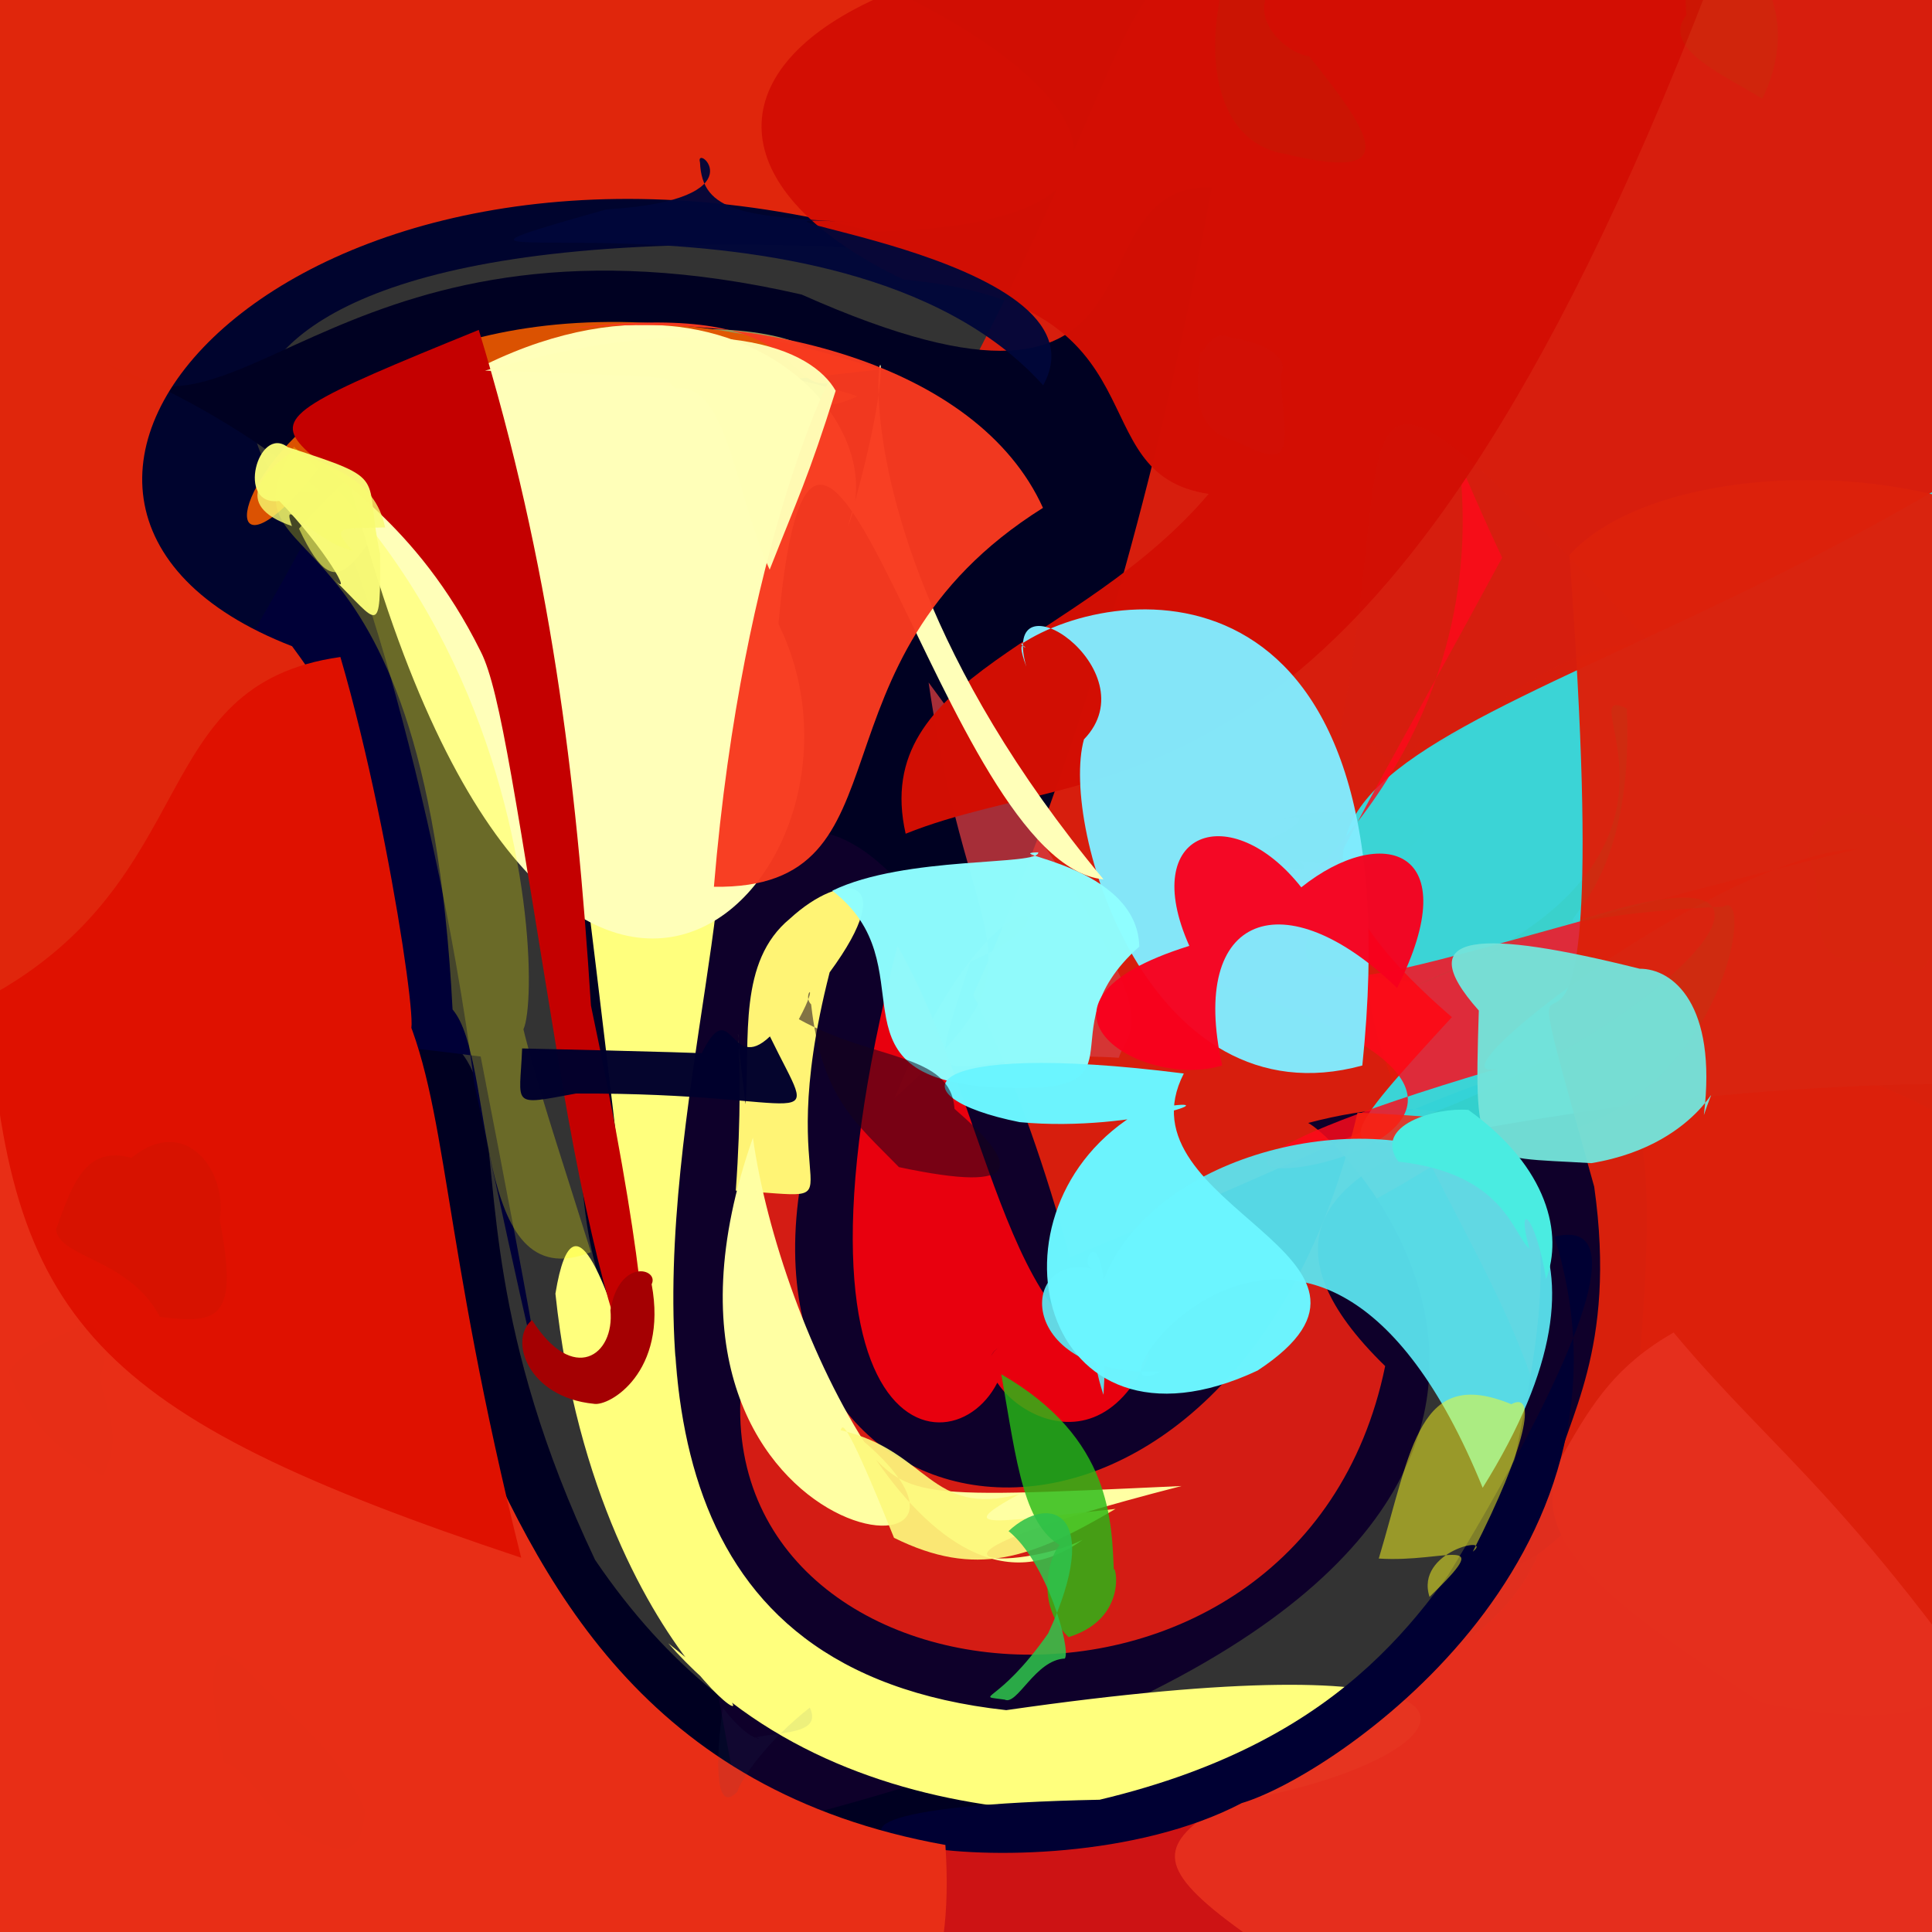 <?xml version="1.0" ?>
<svg height="512" style="background-color: rgb(255, 255, 104, 0.395)" version="1.1" width="512" xmlns="http://www.w3.org/2000/svg">
  <rect width="100%" height="100%" fill="#333333" stroke="none"/>
  <defs/>
  <g>
    <path d="M 543.694 446.265 C 548.702 518.37 549.97 525.807 340.639 525.886 C 248.135 537.98 180.58 514.119 294.228 465.096 C 507.914 434.455 363.609 326.04 362.601 258.7 C 563.2 285.992 563.2 312.842 543.694 446.265" fill="rgb(217, 17, 18)" opacity="0.925" stroke="rgb(0, 0, 0)" stroke-linecap="round" stroke-linejoin="round" stroke-opacity="1.0" stroke-width="0"/>
    <path d="M 157.706 413.384 C 236.093 529.047 357.486 440.642 288.778 480.059 C -40.513 536.37 -43.477 530.833 -37.946 482.897 C -16.313 208.969 -11.894 205.435 55.797 271.53 C 169.334 260.368 100.615 293.009 157.706 413.384" fill="rgb(0, 0, 33)" opacity="1.0" stroke="rgb(0, 0, 0)" stroke-linecap="round" stroke-linejoin="round" stroke-opacity="1.0" stroke-width="0"/>
    <path d="M 125.742 287.42 C 154.982 424.359 139.925 344.454 127.385 279.992 C -50.745 256.479 -33.518 320.849 -13.528 172.577 C -1.879 147.803 10.947 155.81 87.097 139.397 C 85.793 119.064 114.703 201.191 125.742 287.42" fill="rgb(0, 0, 55)" opacity="1.0" stroke="rgb(0, 0, 0)" stroke-linecap="round" stroke-linejoin="round" stroke-opacity="1.0" stroke-width="0"/>
    <path d="M 265.973 68.418 C 1.101 44.173 70.778 151.758 89.529 126.654 C 19.641 262.169 -0.107 240.605 -14.256 67.453 C -16.201 -17.482 -8.279 -20.732 186.652 -21.784 C 275.346 -50.965 295.862 -50.163 265.973 68.418" fill="rgb(0, 4, 46)" opacity="1.0" stroke="rgb(0, 0, 0)" stroke-linecap="round" stroke-linejoin="round" stroke-opacity="1.0" stroke-width="0"/>
    <path d="M 558.847 77.08 C 425.345 274.524 430.467 289.721 321.223 338.959 C 172.869 373.522 291.456 287.123 230.682 144.858 C 323.721 -13.292 274.877 -7.64 371.714 -31.487 C 563.2 0.659 563.2 11.063 558.847 77.08" fill="rgb(227, 28, 10)" opacity="0.929" stroke="rgb(0, 0, 0)" stroke-linecap="round" stroke-linejoin="round" stroke-opacity="1.0" stroke-width="0"/>
    <path d="M 321.118 49.633 C 271.46 322.317 158.449 436.37 153.81 304.923 C 159.514 233.234 130.772 137.978 28.1 96.249 C 62.547 123.381 92.36 50.475 212.455 78.063 C 315.689 124.034 281.409 48.899 321.118 49.633" fill="rgb(0, 1, 34)" opacity="1.0" stroke="rgb(0, 0, 0)" stroke-linecap="round" stroke-linejoin="round" stroke-opacity="1.0" stroke-width="0"/>
    <path d="M 431.968 388.228 C 339.924 489.583 480.696 262.525 346.682 297.587 C 359.415 304.515 468.013 420.068 197.25 485.169 C 137.349 196.293 230.842 140.646 283.524 333.216 C 431.708 272.933 446.647 239.294 431.968 388.228" fill="rgb(15, 1, 43)" opacity="0.994" stroke="rgb(0, 0, 0)" stroke-linecap="round" stroke-linejoin="round" stroke-opacity="1.0" stroke-width="0"/>
    <path d="M 534.803 150.493 C 543.602 320.095 563.199 343.215 534.877 287.213 C 374.058 285.055 325.814 333.641 384.759 269.56 C 297.191 193.863 424.75 195.177 553.956 103.542 C 563.2 68.056 563.2 90.893 534.803 150.493" fill="rgb(54, 218, 221)" opacity="0.966" stroke="rgb(0, 0, 0)" stroke-linecap="round" stroke-linejoin="round" stroke-opacity="1.0" stroke-width="0"/>
    <path d="M 246.089 180.864 C 313.652 272.291 299.71 270.497 296.486 280.317 C 249.11 277.216 242.9 297.976 257.193 254.814 C 289.565 241.094 264.427 225.234 237.037 291.059 C 279.739 252.489 257.052 256.574 246.089 180.864" fill="rgb(213, 59, 63)" opacity="0.779" stroke="rgb(0, 0, 0)" stroke-linecap="round" stroke-linejoin="round" stroke-opacity="1.0" stroke-width="0"/>
    <path d="M 231.193 61.409 C 76.901 20.903 -21.365 132.96 77.402 171.255 C 170.73 296.832 -47.682 306.879 -50.117 191.802 C -28.703 -8.771 -20.899 -18.957 122.556 -33.734 C 257.164 -18.152 347.352 59.097 231.193 61.409" fill="rgb(239, 41, 10)" opacity="0.936" stroke="rgb(0, 0, 0)" stroke-linecap="round" stroke-linejoin="round" stroke-opacity="1.0" stroke-width="0"/>
    <path d="M 492.502 224.978 C 456.51 225.988 375.999 287.876 396.765 283.218 C 229.029 332.861 478.111 305.576 314.474 258.372 C 430.74 183.451 364.373 76.158 398.079 147.782 C 317.989 296.33 316.944 266.773 492.502 224.978" fill="rgb(255, 9, 27)" opacity="0.832" stroke="rgb(0, 0, 0)" stroke-linecap="round" stroke-linejoin="round" stroke-opacity="1.0" stroke-width="0"/>
    <path d="M 453.1 -4.548 C 364.991 224.112 294.274 199.083 240.008 220.946 C 230.389 178.492 286.052 171.268 320.312 130.894 C 284.853 125.517 310.552 80.568 239.42 74.086 C 147.657 30.06 225.696 -46.888 453.1 -4.548" fill="rgb(210, 15, 4)" opacity="0.992" stroke="rgb(0, 0, 0)" stroke-linecap="round" stroke-linejoin="round" stroke-opacity="1.0" stroke-width="0"/>
    <path d="M 266.664 453.206 C 517.844 417.006 272.63 544.051 177.093 435.482 C 225.203 473.737 158.288 447.28 147.194 342.83 C 157.576 279.411 186.809 490.964 152.378 210.636 C 263.263 139.062 81.779 433.02 266.664 453.206" fill="rgb(255, 255, 125)" opacity="1.0" stroke="rgb(0, 0, 0)" stroke-linecap="round" stroke-linejoin="round" stroke-opacity="1.0" stroke-width="0"/>
    <path d="M 561.237 175.976 C 549.084 443.425 541.815 465.584 466.908 451.206 C 367.07 387.425 434.851 401.719 422.48 314.482 C 392.22 205.921 430.635 346.855 415.904 147.103 C 445.736 114.017 560.233 121.251 561.237 175.976" fill="rgb(221, 33, 12)" opacity="0.977" stroke="rgb(0, 0, 0)" stroke-linecap="round" stroke-linejoin="round" stroke-opacity="1.0" stroke-width="0"/>
    <path d="M 543.529 474.837 C 529.544 514.398 520.191 527.754 344.822 522.387 C 279.435 480.234 320.576 491.202 377.048 440.335 C 418.513 391.313 413.557 370.355 443.518 353.126 C 471.594 386.729 491.032 396.61 543.529 474.837" fill="rgb(230, 48, 30)" opacity="0.973" stroke="rgb(0, 0, 0)" stroke-linecap="round" stroke-linejoin="round" stroke-opacity="1.0" stroke-width="0"/>
    <path d="M 359.751 294.868 C 442.629 298.721 301.96 298.706 367.083 362.023 C 344.482 472.208 180.857 455.911 197.316 360.487 C 205.016 310.578 183.456 316.317 212.192 313.429 C 195.374 416.224 327.263 432.195 359.751 294.868" fill="rgb(248, 34, 17)" opacity="0.846" stroke="rgb(0, 0, 0)" stroke-linecap="round" stroke-linejoin="round" stroke-opacity="1.0" stroke-width="0"/>
    <path d="M 219.865 257.681 C 203.469 321.779 231.014 317.655 194.988 315.529 C 197.934 275.551 193.112 257.864 197.603 292.604 C 198.786 274.987 195.546 254.827 209.326 243.463 C 223.368 230.562 238.932 231.743 219.865 257.681" fill="rgb(255, 244, 117)" opacity="1.0" stroke="rgb(0, 0, 0)" stroke-linecap="round" stroke-linejoin="round" stroke-opacity="1.0" stroke-width="0"/>
    <path d="M 411.938 327.73 C 438.728 413.676 352.854 470.876 329.085 477.832 C 273.744 506.79 166.979 479.445 291.415 476.948 C 359.327 460.775 378.717 424.629 396.071 399.495 C 334.489 491.27 456.289 316.77 411.938 327.73" fill="rgb(0, 0, 51)" opacity="0.999" stroke="rgb(0, 0, 0)" stroke-linecap="round" stroke-linejoin="round" stroke-opacity="1.0" stroke-width="0"/>
    <path d="M 276.446 102.105 C 296.09 66.699 175.107 55.94 226.669 58.937 C 197.25 57.372 186.051 56.306 185.507 43.048 C 183.896 37.47 202.22 52.96 160.689 55.501 C 79.343 78.369 221.922 41.461 276.446 102.105" fill="rgb(0, 7, 58)" opacity="0.96" stroke="rgb(0, 0, 0)" stroke-linecap="round" stroke-linejoin="round" stroke-opacity="1.0" stroke-width="0"/>
    <path d="M 250.541 488.934 C 255.333 561.402 210.43 563.194 123.604 542.812 C -49.013 521.133 -42.925 500.475 -28.188 426.765 C -39.557 322.839 -51.2 292.161 36.182 284.474 C 139.43 268.722 90.987 460.345 250.541 488.934" fill="rgb(232, 46, 22)" opacity="1.0" stroke="rgb(0, 0, 0)" stroke-linecap="round" stroke-linejoin="round" stroke-opacity="1.0" stroke-width="0"/>
    <path d="M 304.608 358.959 C 288.167 396.884 253.134 363.666 264.718 357.127 C 261.217 359.011 262.299 363.373 266.526 359.803 C 260.796 390.802 201.154 393.11 237.844 250.675 C 262.899 294.535 267.617 363.203 304.608 358.959" fill="rgb(242, 1, 13)" opacity="0.952" stroke="rgb(0, 0, 0)" stroke-linecap="round" stroke-linejoin="round" stroke-opacity="1.0" stroke-width="0"/>
    <path d="M 437.06 169.959 C 342.039 68.795 375.408 113.273 351.683 209.075 C 372.548 186.878 368.296 201.353 366.063 184.835 C 356.071 214.862 389.83 194.363 371.35 188.664 C 380.127 215.037 394.343 173.152 437.06 169.959" fill="rgb(198, 53, 59)" opacity="0.029" stroke="rgb(0, 0, 0)" stroke-linecap="round" stroke-linejoin="round" stroke-opacity="1.0" stroke-width="0"/>
    <path d="M 456.65 240.282 C 467.403 233.381 451.367 321.984 370.578 298.268 C 453.489 269.423 506.319 202.352 374.413 261.511 C 461.574 228.781 414.154 179.557 431.129 187.763 C 434.293 260.63 383.252 243.454 456.65 240.282" fill="rgb(37, 168, 48)" opacity="0.057" stroke="rgb(0, 0, 0)" stroke-linecap="round" stroke-linejoin="round" stroke-opacity="1.0" stroke-width="0"/>
    <path d="M 106.079 265.368 C 118.838 292.238 116.687 327.113 138.119 412.817 C 23.954 374.807 2.199 350.139 -3.202 264.258 C 54.3 232.937 38.348 181.411 90.209 174.112 C 104.881 224.259 114.178 296.9 106.079 265.368" fill="rgb(223, 17, 0)" opacity="1.0" stroke="rgb(0, 0, 0)" stroke-linecap="round" stroke-linejoin="round" stroke-opacity="1.0" stroke-width="0"/>
    <path d="M 361.028 282.371 C 304.388 297.835 280.757 219.177 287.258 195.942 C 305.09 177.481 264.622 150.688 271.985 176.685 C 268.305 166.571 273.956 174.021 270.608 170.717 C 296.038 153.784 375.201 145.488 361.028 282.371" fill="rgb(130, 235, 255)" opacity="0.972" stroke="rgb(0, 0, 0)" stroke-linecap="round" stroke-linejoin="round" stroke-opacity="1.0" stroke-width="0"/>
    <path d="M 205.257 98.857 C 201.824 95.472 207.073 114.37 227.281 105.002 C 93.064 62.587 102.151 189.271 79.24 140.092 C 153.218 56.259 244.053 98.533 203.635 93.45 C 208.611 90.828 219.076 96.81 205.257 98.857" fill="rgb(226, 231, 117)" opacity="0.665" stroke="rgb(0, 0, 0)" stroke-linecap="round" stroke-linejoin="round" stroke-opacity="1.0" stroke-width="0"/>
    <path d="M 104.561 130.019 C 127.215 151.115 110.594 143.506 121.385 147.1 C 118.925 136.744 92.419 131.677 90.345 116.004 C 35.921 194.943 65.21 42.001 233.115 97.927 C 85.691 114.203 85.477 116.318 104.561 130.019" fill="rgb(228, 86, 0)" opacity="0.959" stroke="rgb(0, 0, 0)" stroke-linecap="round" stroke-linejoin="round" stroke-opacity="1.0" stroke-width="0"/>
    <path d="M 301.925 250.864 C 275.327 274.459 307.565 291.074 260.76 287.962 C 218.772 284.243 246.13 255.753 220.564 236.046 C 239.896 226.659 275.575 229.525 275.153 225.87 C 263.769 226.207 301.485 228.987 301.925 250.864" fill="rgb(143, 254, 255)" opacity="0.978" stroke="rgb(0, 0, 0)" stroke-linecap="round" stroke-linejoin="round" stroke-opacity="1.0" stroke-width="0"/>
    <path d="M 292.436 233.034 C 249.706 228.966 216.366 54.304 206.298 165.348 C 239.601 233.015 143.137 331.638 91.355 122.325 C 174.937 47.784 239.714 105.874 224.698 139.47 C 252.158 46.364 196.856 117.934 292.436 233.034" fill="rgb(255, 255, 185)" opacity="1.0" stroke="rgb(0, 0, 0)" stroke-linecap="round" stroke-linejoin="round" stroke-opacity="1.0" stroke-width="0"/>
    <path d="M 392.924 394.275 C 347.665 283.099 283.665 376.393 307.56 363.449 C 269.103 365.322 269.666 331.797 289.442 336.212 C 284.663 334.948 295.791 315.273 292.427 369.64 C 263.868 284.252 473.071 265.909 392.924 394.275" fill="rgb(91, 228, 240)" opacity="0.94" stroke="rgb(0, 0, 0)" stroke-linecap="round" stroke-linejoin="round" stroke-opacity="1.0" stroke-width="0"/>
    <path d="M 7.66 523.527 C 16.929 520.495 10.452 527.285 0.771 530.868 C -9.364 527.744 -16.685 520.423 -19.535 510.376 C -16.513 500.472 -9.497 493.193 -12.407 503.466 C -4.265 507.969 3.067 515.346 7.66 523.527" fill="rgb(253, 10, 0)" opacity="0.12" stroke="rgb(0, 0, 0)" stroke-linecap="round" stroke-linejoin="round" stroke-opacity="1.0" stroke-width="0"/>
    <path d="M 156.608 266.493 C 184.002 395.972 166.015 387.234 148.916 286.794 C 136.752 213.203 132.718 183.044 127.38 172.634 C 93.134 103.531 35.23 124.719 126.878 87.427 C 145.896 149.836 152.739 205.649 156.608 266.493" fill="rgb(196, 0, 0)" opacity="1.0" stroke="rgb(0, 0, 0)" stroke-linecap="round" stroke-linejoin="round" stroke-opacity="1.0" stroke-width="0"/>
    <path d="M 333.29 363.198 C 275.423 390.376 258.255 319.999 302.236 294.443 C 331.947 288.578 301.234 300.342 270.197 297.376 C 236.545 290.628 242.379 275.432 313.719 284.491 C 295.52 319.984 379.342 332.883 333.29 363.198" fill="rgb(107, 245, 255)" opacity="0.989" stroke="rgb(0, 0, 0)" stroke-linecap="round" stroke-linejoin="round" stroke-opacity="1.0" stroke-width="0"/>
    <path d="M 276.398 134.589 C 211.406 175.351 243.051 235.761 189.193 235.007 C 196.851 143.013 221.515 97.218 219.345 101.571 C 206.717 102.758 213.817 78.71 148.868 87.327 C 199.784 81.681 258.992 96.141 276.398 134.589" fill="rgb(248, 58, 31)" opacity="0.969" stroke="rgb(0, 0, 0)" stroke-linecap="round" stroke-linejoin="round" stroke-opacity="1.0" stroke-width="0"/>
    <path d="M 313.122 393.81 C 227.94 415.69 270.153 416.425 286.851 408.096 C 246.531 437.39 206.621 352.063 199.528 301.513 C 159.925 414.206 283.353 424.571 225.29 379.022 C 241.111 397.229 236.861 397.34 313.122 393.81" fill="rgb(255, 255, 163)" opacity="1.0" stroke="rgb(0, 0, 0)" stroke-linecap="round" stroke-linejoin="round" stroke-opacity="1.0" stroke-width="0"/>
    <path d="M 134.26 241.689 C 134.845 266.566 142.622 287.134 156.606 331.832 C 124.286 344.713 131.606 281.117 119.934 267.52 C 112.572 124.99 56.535 155.607 77.882 118.381 C 165.967 196.794 135.051 336.673 134.26 241.689" fill="rgb(255, 254, 14)" opacity="0.273" stroke="rgb(0, 0, 0)" stroke-linecap="round" stroke-linejoin="round" stroke-opacity="1.0" stroke-width="0"/>
    <path d="M 221.461 103.56 C 214.176 126.713 211.305 132.318 203.965 150.974 C 194.56 130.276 192.793 101.135 179.047 103 C 174.322 99.352 186.084 100.216 128.536 98.216 C 191.404 80.626 215.416 92.817 221.461 103.56" fill="rgb(255, 255, 183)" opacity="0.97" stroke="rgb(0, 0, 0)" stroke-linecap="round" stroke-linejoin="round" stroke-opacity="1.0" stroke-width="0"/>
    <path d="M 451.544 295.515 C 456.712 280.01 452.869 303.106 421.724 308.248 C 391.388 306.368 390.548 310.106 391.902 267.81 C 372.985 246.529 392.976 246.309 434.535 256.726 C 443.274 256.677 455.137 266.103 451.544 295.515" fill="rgb(115, 227, 218)" opacity="0.963" stroke="rgb(0, 0, 0)" stroke-linecap="round" stroke-linejoin="round" stroke-opacity="1.0" stroke-width="0"/>
    <path d="M 295.624 399.877 C 264.141 403.126 251.716 405.991 270.048 395.978 C 246.552 402.197 246.035 384.388 222.777 379.029 C 223.285 378.404 222.835 372.565 236.921 407.536 C 258.631 418.269 273.193 413.09 295.624 399.877" fill="rgb(253, 248, 124)" opacity="0.921" stroke="rgb(0, 0, 0)" stroke-linecap="round" stroke-linejoin="round" stroke-opacity="1.0" stroke-width="0"/>
    <path d="M 370.245 261.838 C 340.565 233.121 314.891 241.875 323.89 282.357 C 302.336 289.006 265.761 266.083 315.181 250.669 C 301.486 219.96 326.326 211.632 344.849 235.153 C 366.224 218.077 388.962 224.672 370.245 261.838" fill="rgb(248, 0, 30)" opacity="0.961" stroke="rgb(0, 0, 0)" stroke-linecap="round" stroke-linejoin="round" stroke-opacity="1.0" stroke-width="0"/>
    <path d="M 204.042 274.662 C 217.297 301.968 217.942 289.552 152.623 289.797 C 135.028 293.052 137.779 293.181 138.37 277.846 C 166.751 278.509 199.749 279.285 185.795 279.465 C 193.935 262.809 193.311 284.94 204.042 274.662" fill="rgb(1, 0, 44)" opacity="0.98" stroke="rgb(0, 0, 0)" stroke-linecap="round" stroke-linejoin="round" stroke-opacity="1.0" stroke-width="0"/>
    <path d="M 295.212 417.392 C 294.409 410.527 301.074 428.288 283.193 433.858 C 271.362 422.521 281.798 403.976 282.444 410.274 C 271.271 405.513 269.496 387.798 265.352 364.191 C 294.721 381.12 294.656 403.228 295.212 417.392" fill="rgb(38, 187, 21)" opacity="0.814" stroke="rgb(0, 0, 0)" stroke-linecap="round" stroke-linejoin="round" stroke-opacity="1.0" stroke-width="0"/>
    <path d="M 390.31 411.204 C 396.139 406.662 374.88 410.975 378.839 423.185 C 396.675 405.937 383.403 414.201 365.388 413.032 C 374.198 383.564 376.006 362.016 400.516 372.129 C 407.474 368.366 404.495 383.465 390.31 411.204" fill="rgb(255, 255, 32)" opacity="0.497" stroke="rgb(0, 0, 0)" stroke-linecap="round" stroke-linejoin="round" stroke-opacity="1.0" stroke-width="0"/>
    <path d="M 346.925 14.891 C 365.386 37.757 370.434 47.968 340.5 40.784 C 324.781 38.201 319.688 20.607 322.966 1.414 C 323.784 -6.995 329.581 -10.343 335.434 -0.501 C 332.965 7.171 341.876 14.393 346.925 14.891" fill="rgb(108, 96, 6)" opacity="0.073" stroke="rgb(0, 0, 0)" stroke-linecap="round" stroke-linejoin="round" stroke-opacity="1.0" stroke-width="0"/>
    <path d="M 100.72 146.765 C 100.893 169.418 100.361 165.136 88.517 153.555 C 94.133 159.232 86.036 145.164 74.002 132.743 C 62.409 134.319 68.411 112.458 76.246 118.492 C 104.016 127.485 96.117 125.513 100.72 146.765" fill="rgb(250, 252, 120)" opacity="0.972" stroke="rgb(0, 0, 0)" stroke-linecap="round" stroke-linejoin="round" stroke-opacity="1.0" stroke-width="0"/>
    <path d="M 409.718 338.974 C 407.011 322.035 401.604 317.523 405.299 330.92 C 400.869 327.01 398.644 310.974 370.584 307.841 C 363.612 298.149 380.641 293.417 389.15 294.142 C 410.431 309.376 414.237 327.274 409.718 338.974" fill="rgb(74, 236, 225)" opacity="1.0" stroke="rgb(0, 0, 0)" stroke-linecap="round" stroke-linejoin="round" stroke-opacity="1.0" stroke-width="0"/>
    <path d="M 282.189 439.534 C 274.354 439.87 269.574 452.084 266.254 450.419 C 257.69 449.132 264.327 452.129 277.776 432.858 C 292.614 400.642 278.266 395.55 267.276 405.758 C 277.329 413.807 283.916 437.068 282.189 439.534" fill="rgb(46, 193, 76)" opacity="0.873" stroke="rgb(0, 0, 0)" stroke-linecap="round" stroke-linejoin="round" stroke-opacity="1.0" stroke-width="0"/>
    <path d="M 252.959 293.861 C 269.837 308.495 272.354 316.563 238.233 309.299 C 226.801 297.571 217.72 290.929 214.959 266.173 C 212.256 263.448 217.712 258.914 211.701 270.104 C 231.744 281.249 251.94 278.941 252.959 293.861" fill="rgb(22, 2, 25)" opacity="0.529" stroke="rgb(0, 0, 0)" stroke-linecap="round" stroke-linejoin="round" stroke-opacity="1.0" stroke-width="0"/>
    <path d="M 172.691 340.339 C 177.024 363.579 161.495 372.852 157.312 372.012 C 139.895 370.294 134.681 355.015 140.991 349.825 C 151.916 367.02 162.94 359.235 161.771 347.2 C 164.122 333.265 174.775 336.19 172.691 340.339" fill="rgb(164, 0, 2)" opacity="1.0" stroke="rgb(0, 0, 0)" stroke-linecap="round" stroke-linejoin="round" stroke-opacity="1.0" stroke-width="0"/>
    <path d="M 428.351 134.091 C 428.684 148.387 430.157 159.88 423.633 156.452 C 409.49 157.318 404.494 159.29 409.088 152.584 C 410.526 142.281 420.432 135.044 437.206 132.444 C 429.227 131.861 435.781 142.818 428.351 134.091" fill="rgb(155, 102, 66)" opacity="0.001" stroke="rgb(0, 0, 0)" stroke-linecap="round" stroke-linejoin="round" stroke-opacity="1.0" stroke-width="0"/>
    <path d="M 96.722 479.719 C 95.843 492.413 90.828 492.063 78.336 485.235 C 72.132 481.366 64.937 468.014 59.354 467.1 C 54.456 444.025 55.666 431.903 65.461 442.638 C 79.213 456.999 89.824 464.264 96.722 479.719" fill="rgb(197, 28, 0)" opacity="0.005" stroke="rgb(0, 0, 0)" stroke-linecap="round" stroke-linejoin="round" stroke-opacity="1.0" stroke-width="0"/>
    <path d="M 102.048 139.769 C 90.979 140.145 86.994 139.117 93.516 145.999 C 82.355 143.196 74.209 130.518 77.369 139.416 C 60.975 133.808 70.006 124.623 78.305 119.147 C 86.713 123.874 99.316 126.24 102.048 139.769" fill="rgb(247, 251, 112)" opacity="0.803" stroke="rgb(0, 0, 0)" stroke-linecap="round" stroke-linejoin="round" stroke-opacity="1.0" stroke-width="0"/>
    <path d="M 339.284 99.574 C 340.883 119.349 343.254 124.919 327.515 116.909 C 317.598 114.371 316.115 106.355 318.224 92.79 C 317.898 96.445 320.398 86.354 326.265 89.592 C 331.925 90.011 342.802 93.918 339.284 99.574" fill="rgb(190, 33, 40)" opacity="0.063" stroke="rgb(0, 0, 0)" stroke-linecap="round" stroke-linejoin="round" stroke-opacity="1.0" stroke-width="0"/>
    <path d="M 454.585 485.299 C 456.291 498.249 450.398 508.566 431.645 516.717 C 426.198 509.898 423.977 496.349 429.042 488.179 C 430.104 482.322 439.279 465.904 440.528 467.64 C 453.283 466.231 455.165 466.61 454.585 485.299" fill="rgb(172, 94, 88)" opacity="0.0" stroke="rgb(0, 0, 0)" stroke-linecap="round" stroke-linejoin="round" stroke-opacity="1.0" stroke-width="0"/>
    <path d="M 467.089 -5.731 C 474.68 7.434 469.851 20.593 466.997 26.184 C 457.112 19.917 439.958 12.845 446.911 3.985 C 445.05 -17.879 455.6 -19.126 465.465 -17.735 C 475.645 -15.264 484.908 -9.627 467.089 -5.731" fill="rgb(134, 122, 10)" opacity="0.08" stroke="rgb(0, 0, 0)" stroke-linecap="round" stroke-linejoin="round" stroke-opacity="1.0" stroke-width="0"/>
    <path d="M 488.022 17.445 C 495.426 41.645 495.758 47.363 487.878 39.029 C 473.881 40.626 463.954 39.566 462.656 30.86 C 469.037 13.38 473.646 3.588 482.561 1.962 C 484.306 17.007 491.208 25.418 488.022 17.445" fill="rgb(167, 96, 51)" opacity="0.0" stroke="rgb(0, 0, 0)" stroke-linecap="round" stroke-linejoin="round" stroke-opacity="1.0" stroke-width="0"/>
    <path d="M 58.207 323.158 C 63.339 349.757 57.943 350.903 42.383 348.987 C 34.282 333.47 15.691 333.439 14.853 325.787 C 19.046 314.303 22.447 303.399 34.833 306.85 C 49.261 295.078 60.315 310.461 58.207 323.158" fill="rgb(151, 33, 2)" opacity="0.111" stroke="rgb(0, 0, 0)" stroke-linecap="round" stroke-linejoin="round" stroke-opacity="1.0" stroke-width="0"/>
    <path d="M 214.61 452.531 C 203.248 461.453 196.414 471.357 195.413 474.797 C 189.442 481.134 189.604 466.315 191.56 452.61 C 201.993 465.988 204.207 457.859 196.824 461.645 C 202.466 458.337 218.593 460.935 214.61 452.531" fill="rgb(50, 86, 121)" opacity="0.087" stroke="rgb(0, 0, 0)" stroke-linecap="round" stroke-linejoin="round" stroke-opacity="1.0" stroke-width="0"/>
    <path d="M 26.499 364.755 C 27.819 373.674 32.888 380.201 27.239 391.123 C 11.922 382.394 6.555 374.587 2.315 363.447 C 8.777 354.965 19.603 353.627 21.273 350.722 C 25.711 348.346 29.368 359.213 26.499 364.755" fill="rgb(135, 46, 53)" opacity="0.006" stroke="rgb(0, 0, 0)" stroke-linecap="round" stroke-linejoin="round" stroke-opacity="1.0" stroke-width="0"/>
    <path d="M 188.138 451.297 C 188.604 455.844 191.502 462.692 184.546 459.16 C 175.476 462.888 168.086 448.471 169.349 435.062 C 155.969 438.077 161.497 437.742 181.694 436.643 C 187.963 422.946 188.449 438.98 188.138 451.297" fill="rgb(12, 14, 76)" opacity="0.0" stroke="rgb(0, 0, 0)" stroke-linecap="round" stroke-linejoin="round" stroke-opacity="1.0" stroke-width="0"/>
    <path d="M 377.963 219.176 C 371.67 231.127 356.512 229.961 344.367 228.108 C 349.966 233.454 337.944 228.76 327.228 224.816 C 342.14 222.273 349.83 214.025 339.617 217.335 C 344.581 214.896 360.981 213.346 377.963 219.176" fill="rgb(112, 214, 151)" opacity="0.005" stroke="rgb(0, 0, 0)" stroke-linecap="round" stroke-linejoin="round" stroke-opacity="1.0" stroke-width="0"/>
    <path d="M 183.205 251.071 C 187.191 263.386 185.065 268.571 164.484 262.29 C 152.564 273.064 150.155 275.046 150.085 251.374 C 156.921 241.471 168.31 230.052 172.682 238.266 C 188.052 230.372 186.067 238.121 183.205 251.071" fill="rgb(255, 255, 206)" opacity="0.0" stroke="rgb(0, 0, 0)" stroke-linecap="round" stroke-linejoin="round" stroke-opacity="1.0" stroke-width="0"/>
    <path d="M 186.745 433.372 C 186.745 442.074 182.832 441.167 169.796 448.585 C 158.289 449.32 149.638 439.273 162.074 443.496 C 170.052 430.963 183.247 425.708 184.063 423.973 C 180.184 418.514 188.367 423.671 186.745 433.372" fill="rgb(81, 8, 15)" opacity="0.0" stroke="rgb(0, 0, 0)" stroke-linecap="round" stroke-linejoin="round" stroke-opacity="1.0" stroke-width="0"/>
    <path d="M 513.018 230.292 C 513.193 255.814 511.81 261.435 500.716 254.696 C 479.34 257.166 482.531 247.634 481.134 232.105 C 476.223 222.348 481.706 217.566 491.581 215.197 C 501.434 216.965 512.761 219.704 513.018 230.292" fill="rgb(210, 51, 0)" opacity="0.04" stroke="rgb(0, 0, 0)" stroke-linecap="round" stroke-linejoin="round" stroke-opacity="1.0" stroke-width="0"/>
  </g>
</svg>
